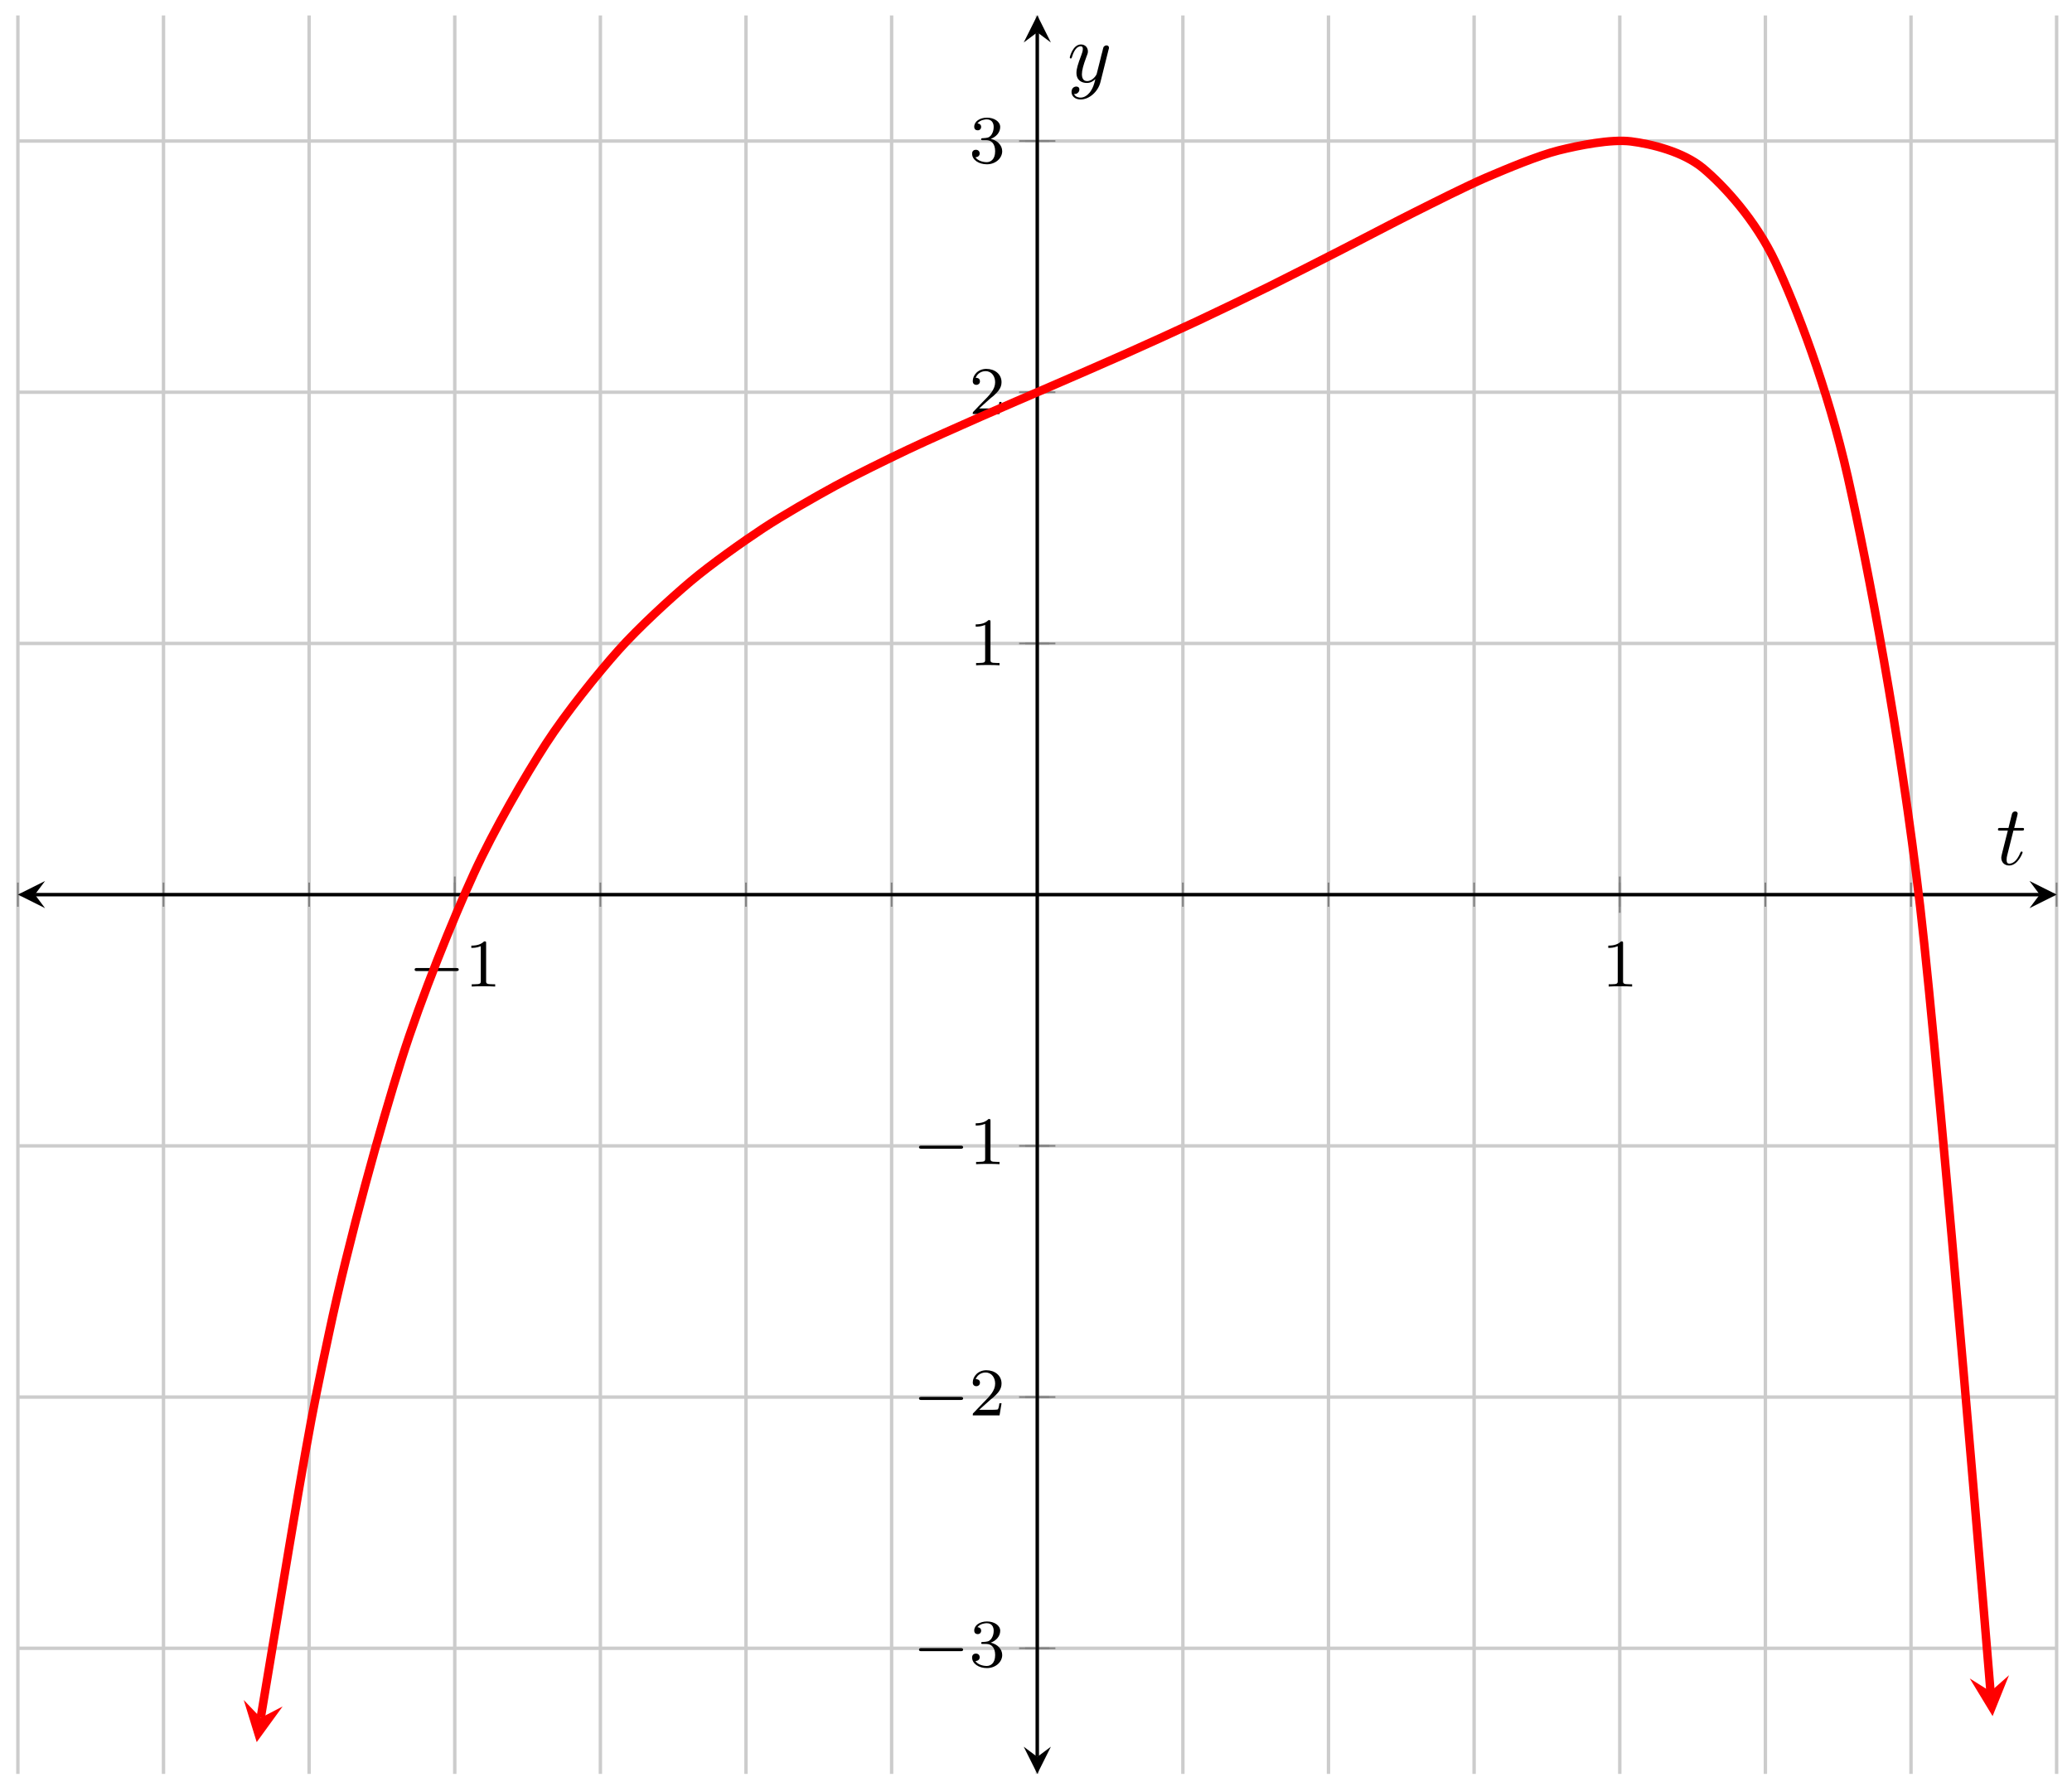 <?xml version="1.0" encoding="UTF-8"?>
<svg xmlns="http://www.w3.org/2000/svg" xmlns:xlink="http://www.w3.org/1999/xlink" width="243pt" height="209pt" viewBox="0 0 243 209" version="1.1">
<defs>
<g>
<symbol overflow="visible" id="glyph0-0">
<path style="stroke:none;" d=""/>
</symbol>
<symbol overflow="visible" id="glyph0-1">
<path style="stroke:none;" d="M 5.562 -1.812 C 5.703 -1.812 5.875 -1.812 5.875 -1.984 C 5.875 -2.172 5.703 -2.172 5.562 -2.172 L 1 -2.172 C 0.875 -2.172 0.703 -2.172 0.703 -1.984 C 0.703 -1.812 0.875 -1.812 1 -1.812 Z M 5.562 -1.812 "/>
</symbol>
<symbol overflow="visible" id="glyph1-0">
<path style="stroke:none;" d=""/>
</symbol>
<symbol overflow="visible" id="glyph1-1">
<path style="stroke:none;" d="M 2.5 -5.078 C 2.5 -5.297 2.484 -5.297 2.266 -5.297 C 1.938 -4.984 1.516 -4.797 0.766 -4.797 L 0.766 -4.531 C 0.984 -4.531 1.406 -4.531 1.875 -4.734 L 1.875 -0.656 C 1.875 -0.359 1.844 -0.266 1.094 -0.266 L 0.812 -0.266 L 0.812 0 C 1.141 -0.031 1.828 -0.031 2.188 -0.031 C 2.547 -0.031 3.234 -0.031 3.562 0 L 3.562 -0.266 L 3.281 -0.266 C 2.531 -0.266 2.5 -0.359 2.5 -0.656 Z M 2.5 -5.078 "/>
</symbol>
<symbol overflow="visible" id="glyph1-2">
<path style="stroke:none;" d="M 2.016 -2.656 C 2.641 -2.656 3.047 -2.203 3.047 -1.359 C 3.047 -0.359 2.484 -0.078 2.062 -0.078 C 1.625 -0.078 1.016 -0.234 0.734 -0.656 C 1.031 -0.656 1.234 -0.844 1.234 -1.094 C 1.234 -1.359 1.047 -1.531 0.781 -1.531 C 0.578 -1.531 0.344 -1.406 0.344 -1.078 C 0.344 -0.328 1.156 0.172 2.078 0.172 C 3.125 0.172 3.875 -0.562 3.875 -1.359 C 3.875 -2.031 3.344 -2.625 2.531 -2.812 C 3.156 -3.031 3.641 -3.562 3.641 -4.203 C 3.641 -4.844 2.922 -5.297 2.094 -5.297 C 1.234 -5.297 0.594 -4.844 0.594 -4.234 C 0.594 -3.938 0.781 -3.812 1 -3.812 C 1.25 -3.812 1.406 -3.984 1.406 -4.219 C 1.406 -4.516 1.141 -4.625 0.969 -4.625 C 1.312 -5.062 1.922 -5.094 2.062 -5.094 C 2.266 -5.094 2.875 -5.031 2.875 -4.203 C 2.875 -3.656 2.641 -3.312 2.531 -3.188 C 2.297 -2.938 2.109 -2.922 1.625 -2.891 C 1.469 -2.891 1.406 -2.875 1.406 -2.766 C 1.406 -2.656 1.484 -2.656 1.625 -2.656 Z M 2.016 -2.656 "/>
</symbol>
<symbol overflow="visible" id="glyph1-3">
<path style="stroke:none;" d="M 2.25 -1.625 C 2.375 -1.75 2.703 -2.016 2.844 -2.125 C 3.328 -2.578 3.797 -3.016 3.797 -3.734 C 3.797 -4.688 3 -5.297 2.016 -5.297 C 1.047 -5.297 0.422 -4.578 0.422 -3.859 C 0.422 -3.469 0.734 -3.422 0.844 -3.422 C 1.016 -3.422 1.266 -3.531 1.266 -3.844 C 1.266 -4.25 0.859 -4.25 0.766 -4.25 C 1 -4.844 1.531 -5.031 1.922 -5.031 C 2.656 -5.031 3.047 -4.406 3.047 -3.734 C 3.047 -2.906 2.469 -2.297 1.516 -1.344 L 0.516 -0.297 C 0.422 -0.219 0.422 -0.203 0.422 0 L 3.562 0 L 3.797 -1.422 L 3.547 -1.422 C 3.531 -1.266 3.469 -0.875 3.375 -0.719 C 3.328 -0.656 2.719 -0.656 2.594 -0.656 L 1.172 -0.656 Z M 2.25 -1.625 "/>
</symbol>
<symbol overflow="visible" id="glyph2-0">
<path style="stroke:none;" d=""/>
</symbol>
<symbol overflow="visible" id="glyph2-1">
<path style="stroke:none;" d="M 2.047 -3.984 L 2.984 -3.984 C 3.188 -3.984 3.297 -3.984 3.297 -4.188 C 3.297 -4.297 3.188 -4.297 3.016 -4.297 L 2.141 -4.297 C 2.5 -5.719 2.547 -5.906 2.547 -5.969 C 2.547 -6.141 2.422 -6.234 2.25 -6.234 C 2.219 -6.234 1.938 -6.234 1.859 -5.875 L 1.469 -4.297 L 0.531 -4.297 C 0.328 -4.297 0.234 -4.297 0.234 -4.109 C 0.234 -3.984 0.312 -3.984 0.516 -3.984 L 1.391 -3.984 C 0.672 -1.156 0.625 -0.984 0.625 -0.812 C 0.625 -0.266 1 0.109 1.547 0.109 C 2.562 0.109 3.125 -1.344 3.125 -1.422 C 3.125 -1.531 3.047 -1.531 3.016 -1.531 C 2.922 -1.531 2.906 -1.5 2.859 -1.391 C 2.438 -0.344 1.906 -0.109 1.562 -0.109 C 1.359 -0.109 1.25 -0.234 1.25 -0.562 C 1.25 -0.812 1.281 -0.875 1.312 -1.047 Z M 2.047 -3.984 "/>
</symbol>
<symbol overflow="visible" id="glyph2-2">
<path style="stroke:none;" d="M 4.844 -3.797 C 4.891 -3.938 4.891 -3.953 4.891 -4.031 C 4.891 -4.203 4.75 -4.297 4.594 -4.297 C 4.5 -4.297 4.344 -4.234 4.25 -4.094 C 4.234 -4.031 4.141 -3.734 4.109 -3.547 C 4.031 -3.297 3.969 -3.016 3.906 -2.75 L 3.453 -0.953 C 3.422 -0.812 2.984 -0.109 2.328 -0.109 C 1.828 -0.109 1.719 -0.547 1.719 -0.922 C 1.719 -1.375 1.891 -2 2.219 -2.875 C 2.375 -3.281 2.422 -3.391 2.422 -3.594 C 2.422 -4.031 2.109 -4.406 1.609 -4.406 C 0.656 -4.406 0.297 -2.953 0.297 -2.875 C 0.297 -2.766 0.391 -2.766 0.406 -2.766 C 0.516 -2.766 0.516 -2.797 0.562 -2.953 C 0.844 -3.891 1.234 -4.188 1.578 -4.188 C 1.656 -4.188 1.828 -4.188 1.828 -3.875 C 1.828 -3.625 1.719 -3.359 1.656 -3.172 C 1.25 -2.109 1.078 -1.547 1.078 -1.078 C 1.078 -0.188 1.703 0.109 2.297 0.109 C 2.688 0.109 3.016 -0.062 3.297 -0.344 C 3.172 0.172 3.047 0.672 2.656 1.203 C 2.391 1.531 2.016 1.828 1.562 1.828 C 1.422 1.828 0.969 1.797 0.797 1.406 C 0.953 1.406 1.094 1.406 1.219 1.281 C 1.328 1.203 1.422 1.062 1.422 0.875 C 1.422 0.562 1.156 0.531 1.062 0.531 C 0.828 0.531 0.5 0.688 0.5 1.172 C 0.5 1.672 0.938 2.047 1.562 2.047 C 2.578 2.047 3.609 1.141 3.891 0.016 Z M 4.844 -3.797 "/>
</symbol>
</g>
<clipPath id="clip1">
  <path d="M 16 2 L 241.203 2 L 241.203 208.027 L 16 208.027 Z M 16 2 "/>
</clipPath>
</defs>
<g id="surface1">
<path style="fill:none;stroke-width:0.399;stroke-linecap:butt;stroke-linejoin:miter;stroke:rgb(79.999%,79.999%,79.999%);stroke-opacity:1;stroke-miterlimit:10;" d="M 0.001 0 L 0.001 206.218 M 17.079 0 L 17.079 206.218 M 34.156 0 L 34.156 206.218 M 51.238 0 L 51.238 206.218 M 68.316 0 L 68.316 206.218 M 85.393 0 L 85.393 206.218 M 102.471 0 L 102.471 206.218 M 119.552 0 L 119.552 206.218 M 136.63 0 L 136.63 206.218 M 153.707 0 L 153.707 206.218 M 170.785 0 L 170.785 206.218 M 187.867 0 L 187.867 206.218 M 204.944 0 L 204.944 206.218 M 222.022 0 L 222.022 206.218 M 239.099 0 L 239.099 206.218 " transform="matrix(1,0,0,-1,2.096,208.028)"/>
<path style="fill:none;stroke-width:0.399;stroke-linecap:butt;stroke-linejoin:miter;stroke:rgb(79.999%,79.999%,79.999%);stroke-opacity:1;stroke-miterlimit:10;" d="M 0.001 14.73 L 239.099 14.73 M 0.001 44.189 L 239.099 44.189 M 0.001 73.648 L 239.099 73.648 M 0.001 103.111 L 239.099 103.111 M 0.001 132.57 L 239.099 132.57 M 0.001 162.03 L 239.099 162.03 M 0.001 191.489 L 239.099 191.489 " transform="matrix(1,0,0,-1,2.096,208.028)"/>
<path style="fill:none;stroke-width:0.199;stroke-linecap:butt;stroke-linejoin:miter;stroke:rgb(50%,50%,50%);stroke-opacity:1;stroke-miterlimit:10;" d="M 0.001 101.693 L 0.001 104.529 M 17.079 101.693 L 17.079 104.529 M 34.156 101.693 L 34.156 104.529 M 51.238 101.693 L 51.238 104.529 M 68.316 101.693 L 68.316 104.529 M 85.393 101.693 L 85.393 104.529 M 102.471 101.693 L 102.471 104.529 M 119.552 101.693 L 119.552 104.529 M 136.63 101.693 L 136.63 104.529 M 153.707 101.693 L 153.707 104.529 M 170.785 101.693 L 170.785 104.529 M 187.867 101.693 L 187.867 104.529 M 204.944 101.693 L 204.944 104.529 M 222.022 101.693 L 222.022 104.529 M 239.099 101.693 L 239.099 104.529 " transform="matrix(1,0,0,-1,2.096,208.028)"/>
<path style="fill:none;stroke-width:0.199;stroke-linecap:butt;stroke-linejoin:miter;stroke:rgb(50%,50%,50%);stroke-opacity:1;stroke-miterlimit:10;" d="M 51.238 100.982 L 51.238 105.236 M 187.867 100.982 L 187.867 105.236 " transform="matrix(1,0,0,-1,2.096,208.028)"/>
<path style="fill:none;stroke-width:0.199;stroke-linecap:butt;stroke-linejoin:miter;stroke:rgb(50%,50%,50%);stroke-opacity:1;stroke-miterlimit:10;" d="M 118.134 14.73 L 120.966 14.73 M 118.134 44.189 L 120.966 44.189 M 118.134 73.648 L 120.966 73.648 M 118.134 103.111 L 120.966 103.111 M 118.134 132.57 L 120.966 132.57 M 118.134 162.03 L 120.966 162.03 M 118.134 191.489 L 120.966 191.489 " transform="matrix(1,0,0,-1,2.096,208.028)"/>
<path style="fill:none;stroke-width:0.199;stroke-linecap:butt;stroke-linejoin:miter;stroke:rgb(50%,50%,50%);stroke-opacity:1;stroke-miterlimit:10;" d="M 117.423 14.73 L 121.677 14.73 M 117.423 44.189 L 121.677 44.189 M 117.423 73.648 L 121.677 73.648 M 117.423 132.57 L 121.677 132.57 M 117.423 162.03 L 121.677 162.03 M 117.423 191.489 L 121.677 191.489 " transform="matrix(1,0,0,-1,2.096,208.028)"/>
<path style="fill:none;stroke-width:0.399;stroke-linecap:butt;stroke-linejoin:miter;stroke:rgb(0%,0%,0%);stroke-opacity:1;stroke-miterlimit:10;" d="M 1.993 103.111 L 237.107 103.111 " transform="matrix(1,0,0,-1,2.096,208.028)"/>
<path style=" stroke:none;fill-rule:nonzero;fill:rgb(0%,0%,0%);fill-opacity:1;" d="M 2.098 104.91 L 5.285 106.504 L 4.09 104.91 L 5.285 103.316 "/>
<path style=" stroke:none;fill-rule:nonzero;fill:rgb(0%,0%,0%);fill-opacity:1;" d="M 241.203 104.91 L 238.016 103.316 L 239.211 104.91 L 238.016 106.504 "/>
<path style="fill:none;stroke-width:0.399;stroke-linecap:butt;stroke-linejoin:miter;stroke:rgb(0%,0%,0%);stroke-opacity:1;stroke-miterlimit:10;" d="M 119.552 1.992 L 119.552 204.226 " transform="matrix(1,0,0,-1,2.096,208.028)"/>
<path style=" stroke:none;fill-rule:nonzero;fill:rgb(0%,0%,0%);fill-opacity:1;" d="M 121.652 208.027 L 123.246 204.84 L 121.652 206.035 L 120.059 204.84 "/>
<path style=" stroke:none;fill-rule:nonzero;fill:rgb(0%,0%,0%);fill-opacity:1;" d="M 121.652 1.797 L 120.059 4.984 L 121.652 3.789 L 123.246 4.984 "/>
<g style="fill:rgb(0%,0%,0%);fill-opacity:1;">
  <use xlink:href="#glyph0-1" x="47.924" y="115.694"/>
</g>
<g style="fill:rgb(0%,0%,0%);fill-opacity:1;">
  <use xlink:href="#glyph1-1" x="54.511" y="115.694"/>
</g>
<g style="fill:rgb(0%,0%,0%);fill-opacity:1;">
  <use xlink:href="#glyph1-1" x="187.85" y="115.694"/>
</g>
<g style="fill:rgb(0%,0%,0%);fill-opacity:1;">
  <use xlink:href="#glyph0-1" x="107.075" y="195.45"/>
</g>
<g style="fill:rgb(0%,0%,0%);fill-opacity:1;">
  <use xlink:href="#glyph1-2" x="113.662" y="195.45"/>
</g>
<g style="fill:rgb(0%,0%,0%);fill-opacity:1;">
  <use xlink:href="#glyph0-1" x="107.075" y="165.988"/>
</g>
<g style="fill:rgb(0%,0%,0%);fill-opacity:1;">
  <use xlink:href="#glyph1-3" x="113.662" y="165.988"/>
</g>
<g style="fill:rgb(0%,0%,0%);fill-opacity:1;">
  <use xlink:href="#glyph0-1" x="107.075" y="136.526"/>
</g>
<g style="fill:rgb(0%,0%,0%);fill-opacity:1;">
  <use xlink:href="#glyph1-1" x="113.662" y="136.526"/>
</g>
<g style="fill:rgb(0%,0%,0%);fill-opacity:1;">
  <use xlink:href="#glyph1-1" x="113.661" y="78.019"/>
</g>
<g style="fill:rgb(0%,0%,0%);fill-opacity:1;">
  <use xlink:href="#glyph1-3" x="113.661" y="48.557"/>
</g>
<g style="fill:rgb(0%,0%,0%);fill-opacity:1;">
  <use xlink:href="#glyph1-2" x="113.661" y="19.095"/>
</g>
<g clip-path="url(#clip1)" clip-rule="nonzero">
<path style="fill:none;stroke-width:0.996;stroke-linecap:butt;stroke-linejoin:miter;stroke:rgb(100%,0%,0%);stroke-opacity:1;stroke-miterlimit:10;" d="M 28.481 6.574 C 34.137 40.591 34.137 40.591 36.492 51.688 C 38.844 62.785 42.621 76.222 44.972 83.694 C 47.328 91.167 51.101 100.393 53.457 105.541 C 55.808 110.689 59.585 117.173 61.937 120.809 C 64.292 124.446 68.066 129.117 70.421 131.758 C 72.772 134.398 76.55 137.863 78.901 139.847 C 81.257 141.832 85.03 144.503 87.385 146.058 C 89.741 147.609 93.514 149.765 95.865 151.046 C 98.221 152.327 101.994 154.167 104.35 155.288 C 106.705 156.405 110.478 158.077 112.834 159.116 C 115.185 160.159 118.959 161.768 121.314 162.791 C 123.669 163.815 127.443 165.443 129.798 166.494 C 132.15 167.541 135.927 169.252 138.278 170.353 C 140.634 171.455 144.407 173.279 146.762 174.439 C 149.114 175.603 152.891 177.536 155.243 178.736 C 157.598 179.939 161.371 181.931 163.727 183.106 C 166.078 184.282 169.855 186.196 172.207 187.208 C 174.562 188.215 178.336 189.797 180.691 190.387 C 183.043 190.973 186.82 191.735 189.171 191.446 C 191.527 191.153 195.3 190.25 197.655 188.282 C 200.007 186.309 203.784 182.278 206.136 177.251 C 208.491 172.224 212.264 162.533 214.62 152.046 C 216.971 141.558 220.748 121.817 223.1 101.662 C 225.455 81.507 231.584 6.773 231.346 9.656 " transform="matrix(1,0,0,-1,2.096,208.028)"/>
</g>
<path style=" stroke:none;fill-rule:nonzero;fill:rgb(100%,0%,0%);fill-opacity:1;" d="M 30.105 204.305 L 33.145 200.121 L 30.578 201.453 L 28.586 199.363 "/>
<path style=" stroke:none;fill-rule:nonzero;fill:rgb(100%,0%,0%);fill-opacity:1;" d="M 233.688 201.254 L 235.613 196.457 L 233.449 198.371 L 231.008 196.836 "/>
<g style="fill:rgb(0%,0%,0%);fill-opacity:1;">
  <use xlink:href="#glyph2-1" x="234.081" y="101.393"/>
</g>
<g style="fill:rgb(0%,0%,0%);fill-opacity:1;">
  <use xlink:href="#glyph2-2" x="125.166" y="9.619"/>
</g>
</g>
</svg>
